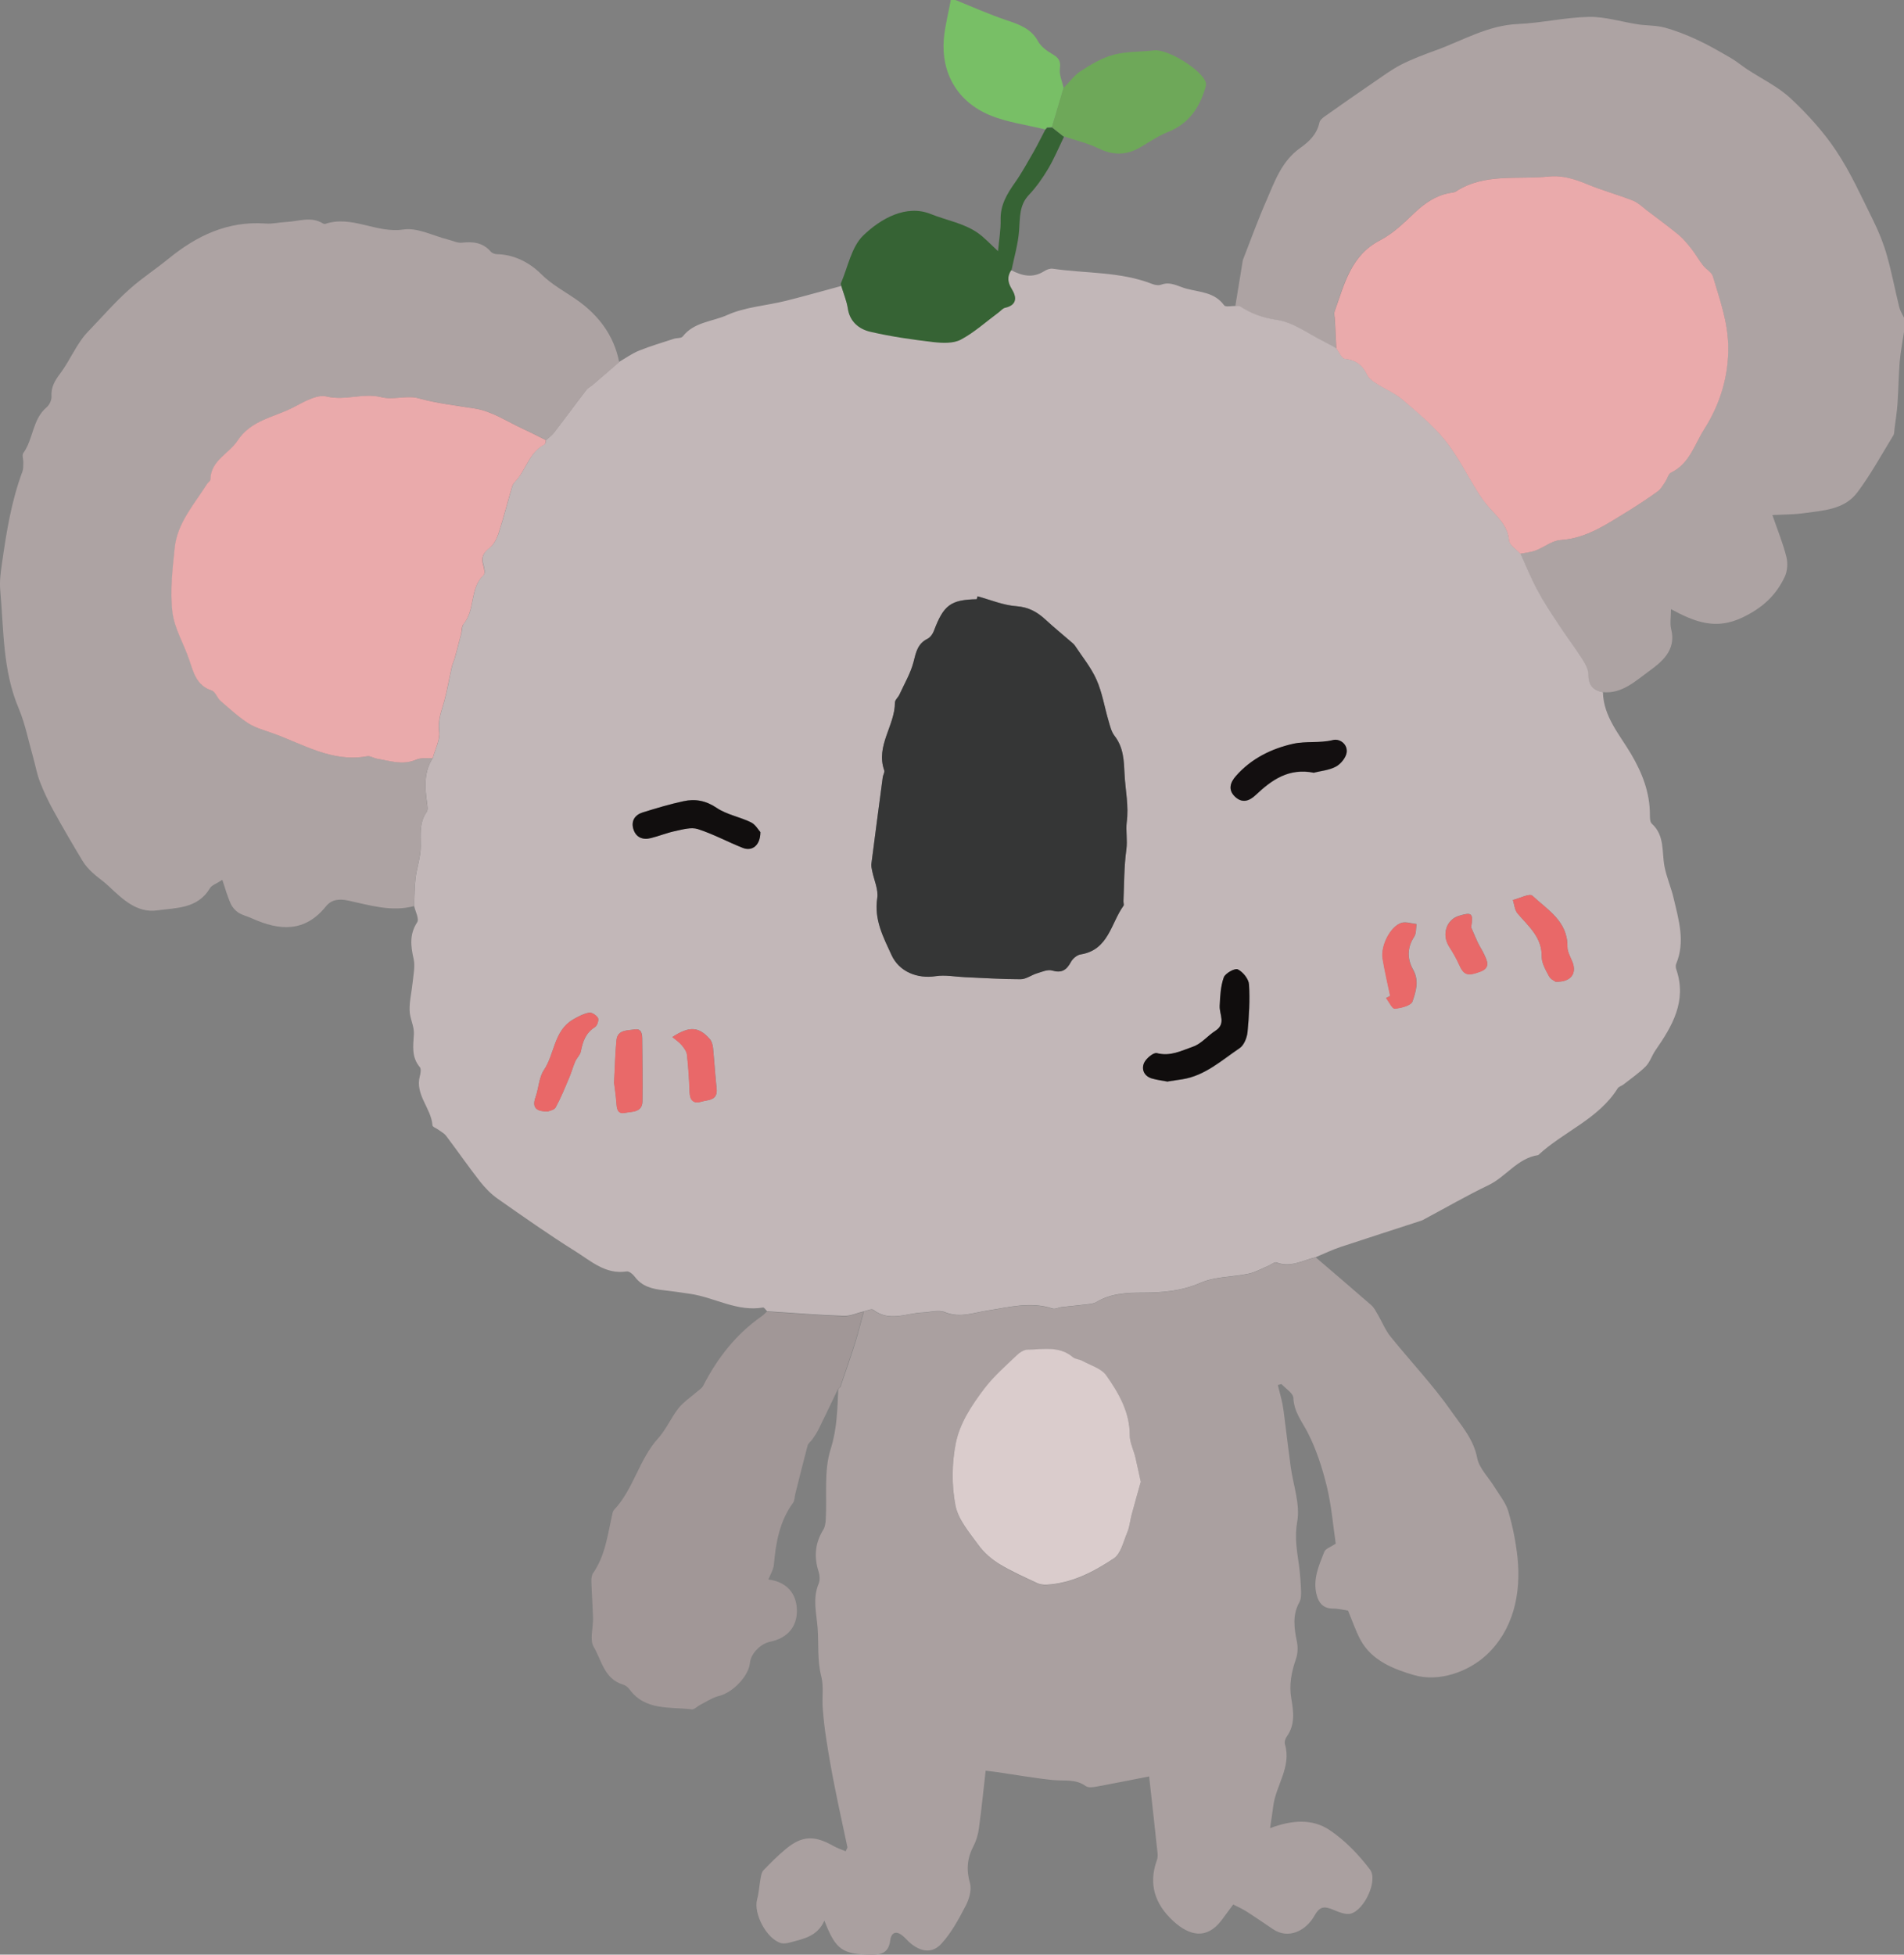 <?xml version="1.0" encoding="UTF-8"?>
<svg id="Layer_2" data-name="Layer 2" xmlns="http://www.w3.org/2000/svg" viewBox="0 0 168.97 173.4">
  <rect x="0" y="0" width="168.97" height="173.4" fill="#808080" stroke="none"/>
  <g id="Layer_2-2" data-name="Layer 2">
    <g>
      <path d="M168.97,29.45c-.13,.87-.3,1.74-.38,2.62-.1,1.26-.11,2.53-.2,3.79-.05,.72-.17,1.44-.26,2.16-.03,.2,0,.44-.11,.61-1.04,1.7-2,3.46-3.19,5.05-1.15,1.54-3.05,1.61-4.79,1.85-.88,.12-1.78,.11-2.75,.16,.46,1.34,.94,2.5,1.24,3.7,.14,.55,.1,1.26-.14,1.77-.78,1.66-1.98,2.77-3.76,3.62-2.35,1.12-4.19,.42-6.34-.74,0,.72-.11,1.28,.02,1.78,.48,1.89-.9,2.95-2.02,3.76-1.16,.84-2.37,2-4.06,1.82-.88-.16-1.28-.62-1.29-1.57,0-.48-.31-1-.59-1.44-.66-1.04-1.41-2.02-2.08-3.04-.65-1-1.31-2-1.88-3.05-.55-1.03-.98-2.11-1.47-3.18,.46-.1,.95-.14,1.39-.3,.74-.28,1.43-.87,2.16-.91,2.37-.15,4.19-1.46,6.09-2.62,.88-.53,1.73-1.11,2.56-1.71,.27-.19,.44-.52,.63-.8,.19-.28,.29-.74,.55-.86,1.63-.78,2.11-2.54,2.93-3.84,1.39-2.19,2.21-4.72,2.13-7.52-.06-2.16-.77-4.07-1.36-6.04-.11-.38-.61-.62-.87-.97-.37-.47-.66-1-1.03-1.47-.34-.44-.7-.88-1.12-1.23-.92-.76-1.88-1.47-2.83-2.18-.41-.31-.8-.7-1.26-.88-1.3-.51-2.66-.88-3.95-1.41-1.14-.47-2.26-.85-3.51-.72-2.75,.28-5.64-.32-8.18,1.29-.11,.07-.26,.12-.39,.14-1.37,.19-2.42,.91-3.4,1.85-.92,.88-1.89,1.81-3,2.38-2.61,1.34-3.17,3.89-4.02,6.28-.09,.24,0,.55,.02,.83,.04,.83,.08,1.66,.12,2.48-.36-.2-.71-.41-1.08-.59-1.4-.69-2.76-1.74-4.23-1.94-1.25-.17-2.24-.55-3.23-1.19-.1-.07-.27-.03-.41-.04,.22-1.35,.44-2.69,.66-4.04,0-.03,.02-.07,.03-.1,.68-1.74,1.31-3.49,2.06-5.2,.74-1.71,1.36-3.51,2.99-4.67,.8-.56,1.5-1.23,1.72-2.26,.04-.21,.27-.41,.47-.55,1.41-1,2.83-1.99,4.25-2.96,.83-.56,1.63-1.17,2.52-1.63,.98-.5,2.03-.89,3.07-1.27,2.41-.87,4.64-2.23,7.32-2.34,2.1-.09,4.18-.59,6.28-.63,1.45-.03,2.9,.44,4.35,.66,.78,.12,1.6,.08,2.35,.28,1,.27,1.97,.65,2.91,1.09,1.02,.47,2,1.04,2.98,1.61,.51,.29,.96,.68,1.45,1,1.29,.85,2.74,1.54,3.86,2.58,1.5,1.4,2.92,2.96,4.05,4.66,1.29,1.93,2.25,4.09,3.29,6.18,.49,.99,.91,2.03,1.21,3.09,.43,1.51,.72,3.07,1.1,4.6,.08,.33,.27,.62,.42,.93v1.25Z" fill="#ada3a3"/>
      <path d="M84.79,0c1.53,.62,3.05,1.3,4.61,1.82,1.1,.37,2.11,.73,2.72,1.84,.25,.46,.76,.84,1.24,1.12,.55,.32,.8,.59,.7,1.3-.08,.55,.21,1.15,.33,1.73-.34,1.16-.69,2.31-1.03,3.47-.15,0-.29,.01-.44,.02-.06,.07-.12,.13-.18,.2v-.02c-1.64-.41-3.38-.62-4.94-1.28-2.85-1.2-4.29-3.75-4.04-6.74,.1-1.16,.41-2.31,.62-3.47,.14,0,.28,0,.42,0Z" fill="#78bf66"/>
      <path d="M89.74,23.97c.96,.5,1.91,.73,2.92,.09,.22-.14,.53-.26,.78-.22,2.94,.43,5.97,.24,8.81,1.35,.25,.1,.58,.15,.81,.06,.84-.3,1.48,.16,2.23,.36,1.22,.32,2.5,.31,3.35,1.48,.13,.17,.66,.04,1.01,.05,.14,0,.31-.03,.41,.04,.99,.64,1.98,1.01,3.23,1.19,1.47,.2,2.83,1.25,4.23,1.94,.37,.18,.72,.39,1.08,.59,.26,.33,.49,.9,.77,.93,.99,.1,1.57,.58,1.98,1.44,.14,.29,.46,.53,.75,.71,.79,.5,1.68,.87,2.38,1.47,1.33,1.12,2.69,2.25,3.77,3.6,1.14,1.42,1.96,3.08,2.93,4.64,.22,.35,.46,.69,.72,1.01,.8,1,1.89,1.78,2.03,3.24,.04,.42,.65,.79,1.01,1.18,.48,1.06,.92,2.15,1.47,3.18,.56,1.05,1.22,2.05,1.88,3.05,.67,1.03,1.42,2.01,2.08,3.04,.28,.44,.59,.96,.59,1.44,0,.95,.41,1.42,1.29,1.57,.05,2.18,1.48,3.76,2.5,5.49,.99,1.68,1.67,3.42,1.67,5.39,0,.27,0,.64,.17,.79,1.15,1.04,.88,2.47,1.12,3.77,.18,.97,.6,1.9,.82,2.86,.45,1.92,1.04,3.84,.22,5.81-.06,.15-.04,.36,.02,.51,.94,2.79-.36,5-1.86,7.16-.31,.45-.48,1.03-.86,1.42-.6,.6-1.31,1.08-1.98,1.61-.16,.13-.41,.18-.51,.34-1.71,2.73-4.8,3.83-7.05,5.92-1.84,.27-2.85,1.92-4.42,2.67-1.92,.92-3.78,2-5.66,3-.09,.05-.18,.11-.28,.14-2.38,.78-4.77,1.54-7.15,2.33-.76,.25-1.48,.6-2.22,.91-1.15,.27-2.23,.96-3.5,.47-.16-.06-.43,.17-.66,.27-.6,.25-1.18,.59-1.81,.73-1.41,.3-2.96,.24-4.25,.8-1.7,.74-3.39,.88-5.16,.88-1.42,0-2.84,.07-4.11,.84-.2,.12-.46,.15-.69,.18-.8,.1-1.6,.17-2.39,.26-.27,.03-.57,.21-.8,.13-1.96-.65-3.87-.11-5.8,.18-1.23,.19-2.43,.68-3.75,.14-.55-.23-1.3,0-1.95,.03-1.47,.05-2.98,.86-4.41-.24-.16-.12-.56,.08-.85,.14-.59,.14-1.18,.42-1.76,.4-2.27-.08-4.54-.26-6.81-.41-.12-.11-.26-.34-.36-.33-2.31,.4-4.29-.89-6.46-1.21-.78-.12-1.57-.23-2.35-.32-.98-.11-1.91-.31-2.56-1.18-.17-.23-.52-.53-.74-.49-1.87,.29-3.16-.92-4.54-1.78-2.35-1.47-4.62-3.07-6.89-4.66-.59-.41-1.11-.95-1.56-1.51-1.04-1.33-2.01-2.73-3.03-4.08-.16-.21-.42-.35-.64-.51-.19-.15-.56-.27-.57-.42-.11-1.53-1.56-2.7-1.12-4.37,.07-.25,.13-.64,0-.79-.76-.9-.59-1.89-.53-2.94,.04-.69-.37-1.4-.38-2.11-.02-.82,.19-1.64,.27-2.47,.07-.69,.23-1.42,.09-2.07-.26-1.15-.39-2.18,.31-3.26,.2-.3-.16-.96-.27-1.46,.04-.82,.03-1.65,.13-2.47,.12-.95,.46-1.88,.46-2.82,0-1.07-.14-2.1,.53-3.05,.13-.18,.06-.53,.03-.79-.2-1.38-.3-2.75,.52-4,.21-.8,.67-1.63,.57-2.39-.14-1.01,.22-1.81,.46-2.7,.27-.99,.43-2,.66-3,.07-.3,.21-.58,.29-.88,.19-.68,.36-1.37,.54-2.05,.08-.3,.05-.68,.22-.89,1.05-1.26,.51-3.16,1.78-4.34,.14-.13,.05-.6-.04-.89-.2-.67,0-1.08,.56-1.51,.37-.28,.64-.8,.79-1.26,.45-1.39,.81-2.8,1.22-4.2,.05-.16,.16-.31,.28-.44,.96-1.01,1.22-2.58,2.59-3.28,.09-.04,.09-.25,.13-.38,.23-.21,.5-.39,.68-.63,.98-1.27,1.93-2.57,2.91-3.84,.14-.18,.38-.28,.56-.44,.78-.67,1.56-1.34,2.33-2.01,.59-.34,1.15-.75,1.78-1,1.01-.41,2.05-.71,3.09-1.05,.26-.08,.64-.03,.77-.2,1-1.29,2.63-1.31,3.94-1.9,1.6-.72,3.47-.83,5.2-1.26,1.65-.41,3.29-.88,4.93-1.32,.2,.66,.47,1.3,.57,1.97,.18,1.18,.99,1.82,1.97,2.04,1.85,.43,3.74,.7,5.63,.92,.8,.09,1.76,.14,2.42-.22,1.21-.64,2.25-1.59,3.35-2.41,.19-.14,.36-.36,.57-.41,1.07-.24,1.05-.92,.61-1.64-.37-.6-.44-1.12-.06-1.7Zm-2.99,28.93c-.02,.08-.05,.17-.07,.25-2.32,.05-2.93,.52-3.8,2.8-.1,.27-.32,.58-.57,.71-.86,.43-1.02,1.16-1.23,2.02-.25,1.02-.81,1.96-1.26,2.93-.11,.25-.4,.47-.4,.71,0,2.05-1.72,3.84-.95,6.01,.06,.16-.1,.4-.13,.6-.34,2.57-.68,5.13-1.01,7.7-.03,.2,.03,.42,.07,.62,.16,.81,.57,1.66,.45,2.42-.29,1.91,.54,3.46,1.27,5.05,.68,1.48,2.29,2.11,3.92,1.87,.84-.13,1.72,.06,2.58,.09,1.65,.07,3.31,.19,4.96,.18,.48,0,.95-.37,1.44-.52,.44-.13,.96-.37,1.35-.25,.86,.25,1.29-.05,1.67-.76,.16-.3,.54-.62,.86-.67,2.48-.39,2.68-2.75,3.8-4.31,.06-.09-.01-.27,0-.4,.07-1.53,.05-3.08,.26-4.6,.11-.83-.06-1.67,.03-2.4,.19-1.47-.12-2.84-.19-4.26-.06-1.24-.09-2.39-.89-3.42-.28-.36-.39-.87-.53-1.32-.36-1.22-.56-2.51-1.07-3.66-.48-1.08-1.26-2.03-1.92-3.03-.06-.09-.14-.16-.22-.23-.8-.69-1.63-1.37-2.41-2.09-.73-.67-1.49-1.09-2.56-1.17-1.17-.09-2.31-.57-3.46-.88Zm16.91,43.05c.45-.07,.86-.13,1.27-.19,2.02-.32,3.5-1.68,5.1-2.77,.38-.26,.64-.92,.69-1.42,.13-1.4,.22-2.82,.13-4.22-.03-.49-.54-1.11-1-1.34-.26-.13-1.11,.35-1.24,.72-.28,.79-.32,1.68-.36,2.53-.03,.76,.58,1.58-.38,2.2-.69,.44-1.25,1.16-1.99,1.41-1.01,.34-2.01,.89-3.21,.57-.3-.08-.97,.48-1.14,.89-.24,.58,.03,1.18,.74,1.37,.46,.12,.95,.18,1.39,.27Zm-36.17-22.13c-.18-.19-.44-.68-.85-.88-.99-.49-2.15-.68-3.04-1.28-.96-.65-1.91-.82-2.95-.59-1.21,.27-2.41,.63-3.6,.99-.69,.21-1.05,.74-.85,1.45,.21,.76,.81,1.01,1.56,.83,.74-.18,1.45-.48,2.19-.63,.65-.14,1.39-.35,1.98-.17,1.37,.44,2.65,1.14,3.99,1.67,.84,.33,1.57-.22,1.56-1.4Zm49.15-5.27c.55-.14,1.31-.2,1.92-.53,.43-.23,.89-.8,.95-1.26,.09-.72-.6-1.24-1.22-1.09-1.19,.29-2.42,.08-3.53,.33-1.92,.43-3.72,1.31-5.08,2.86-.52,.59-.71,1.24-.07,1.84,.63,.58,1.24,.39,1.83-.16,1.41-1.32,2.91-2.43,5.19-1.97Zm-68.04,30.05c.13-.06,.59-.13,.71-.36,.47-.86,.84-1.78,1.22-2.68,.19-.46,.32-.94,.52-1.4,.14-.31,.44-.58,.5-.9,.17-.88,.44-1.64,1.25-2.15,.2-.12,.36-.62,.27-.8-.13-.24-.56-.52-.79-.48-.51,.1-1,.36-1.46,.63-1.67,1-1.59,3.03-2.55,4.46-.45,.67-.46,1.61-.74,2.4-.3,.85-.04,1.29,1.06,1.27Zm89.47-11.51c1.33,.05,1.88-.72,1.48-1.74-.17-.45-.46-.91-.45-1.36,.04-2.26-1.75-3.27-3.11-4.53-.25-.23-1.14,.23-1.73,.38,.13,.41,.16,.9,.42,1.2,.97,1.14,2.17,2.1,2.14,3.84,0,.58,.36,1.19,.65,1.73,.14,.26,.48,.4,.59,.49Zm-14.7,1.25c-.12,.06-.23,.12-.35,.19,.26,.33,.54,.96,.77,.94,.56-.05,1.44-.27,1.57-.64,.29-.86,.61-1.81,.06-2.8-.53-.94-.57-1.95,.09-2.94,.19-.29,.14-.74,.21-1.12-.45-.05-.95-.23-1.34-.11-.98,.31-1.86,2.04-1.67,3.18,.19,1.1,.45,2.2,.67,3.29Zm-68.87,7.71c.04,.34,.15,1.03,.2,1.72,.04,.51,.06,1.08,.76,.95,.62-.12,1.54-.02,1.56-1.02,.03-1.83,0-3.65-.02-5.48,0-.47-.04-1.01-.69-.9-.63,.11-1.51,0-1.6,.97-.11,1.13-.13,2.27-.21,3.76Zm5.17-4.06c.33,.28,.62,.47,.84,.73,.2,.25,.42,.55,.46,.85,.12,1.09,.2,2.19,.23,3.29,.02,.72,.34,1.08,1.03,.87,.6-.18,1.49-.07,1.37-1.17-.13-1.2-.2-2.41-.32-3.62-.03-.26-.11-.56-.27-.75-.98-1.12-1.82-1.19-3.33-.2Zm70.89-9.75c.19-1.24,.06-1.34-1.06-1.01-1.16,.34-1.58,1.68-.89,2.75,.32,.49,.62,1,.85,1.53,.44,.99,.75,1.1,1.88,.69,.99-.36,.63-.98,.35-1.59-.16-.34-.38-.66-.54-1-.21-.45-.4-.92-.6-1.37Z" fill="#c2b7b8"/>
      <path d="M76.63,116.35c.29-.05,.69-.26,.85-.14,1.43,1.09,2.94,.29,4.41,.24,.66-.02,1.4-.25,1.95-.03,1.31,.54,2.51,.05,3.75-.14,1.93-.29,3.84-.83,5.8-.18,.23,.07,.53-.1,.8-.13,.8-.09,1.6-.16,2.39-.26,.24-.03,.5-.06,.69-.18,1.28-.76,2.69-.84,4.11-.84,1.77,0,3.46-.15,5.16-.88,1.29-.56,2.83-.5,4.25-.8,.63-.13,1.21-.48,1.81-.73,.22-.09,.5-.33,.66-.27,1.26,.49,2.35-.2,3.5-.47,1.65,1.41,3.3,2.82,4.94,4.25,.25,.22,.41,.55,.58,.84,.38,.65,.66,1.37,1.13,1.95,1.79,2.22,3.77,4.3,5.4,6.63,.87,1.25,1.96,2.45,2.28,4.12,.18,.94,1.03,1.74,1.56,2.62,.43,.7,.99,1.37,1.21,2.14,.39,1.33,.66,2.7,.81,4.08,.34,3.26-.4,6.44-2.73,8.62-1.6,1.5-4.23,2.47-6.49,1.8-1.7-.5-3.71-1.25-4.71-3.11-.42-.78-.7-1.62-1.11-2.6-.32-.05-.83-.18-1.34-.18-.85-.01-1.26-.48-1.45-1.23-.35-1.38,.21-2.6,.69-3.82,.1-.26,.53-.39,1.01-.71-.24-1.62-.38-3.4-.8-5.11-.4-1.63-.93-3.27-1.69-4.75-.52-1-1.22-1.84-1.27-3.07-.02-.42-.68-.82-1.06-1.23-.11,.03-.21,.06-.32,.09,.14,.58,.31,1.15,.42,1.73,.11,.58,.16,1.16,.24,1.74,.16,1.25,.31,2.51,.48,3.76,.22,1.64,.86,3.34,.58,4.89-.25,1.4-.02,2.59,.16,3.88,.1,.75,.15,1.51,.18,2.27,.01,.34,0,.73-.15,1-.65,1.16-.45,2.33-.21,3.54,.09,.47,.07,1.03-.09,1.48-.4,1.16-.63,2.28-.41,3.55,.19,1.1,.35,2.29-.4,3.33-.13,.18-.23,.49-.17,.69,.6,2.02-.81,3.65-1.04,5.51-.07,.59-.17,1.18-.28,1.94,1.95-.74,3.77-.85,5.29,.17,1.37,.92,2.58,2.18,3.58,3.5,.73,.97-.51,3.6-1.71,3.91-.44,.11-1.01-.12-1.47-.31-.74-.3-1.21-.47-1.74,.48-.79,1.4-2.36,2.12-3.7,1.2-.79-.53-1.57-1.07-2.37-1.58-.37-.23-.77-.41-1.15-.6-.39,.53-.72,.98-1.05,1.42-1.31,1.7-2.83,1.38-4.29,.03-1.57-1.45-2.21-3.23-1.44-5.36,.07-.19,.09-.41,.07-.61-.23-2.2-.48-4.39-.75-6.84-1.54,.3-3.12,.62-4.71,.91-.3,.05-.7,.1-.91-.05-.9-.66-1.92-.44-2.91-.54-1.68-.17-3.34-.47-5.01-.71-.33-.05-.67-.08-.97-.12-.2,1.78-.37,3.46-.6,5.13-.07,.53-.23,1.08-.48,1.56-.56,1.07-.65,2.1-.31,3.29,.17,.6-.08,1.43-.39,2.02-.61,1.17-1.26,2.38-2.14,3.34-.81,.9-1.84,.74-2.78-.06-.21-.18-.39-.4-.6-.58-.59-.53-1.07-.41-1.17,.37-.14,1.03-.7,1.26-1.65,1.25-2.6-.04-3.17-.4-4.19-3.02-.63,1.42-1.88,1.62-3.06,1.94-.26,.07-.56,.12-.8,.05-1.27-.37-2.45-2.61-2.11-3.87,.16-.59,.19-1.22,.3-1.83,.05-.26,.09-.58,.26-.75,.64-.67,1.3-1.33,2.02-1.92,1.41-1.16,2.51-1.19,4.16-.26,.35,.2,.73,.33,1.12,.49,.08-.2,.17-.3,.15-.38-.37-1.77-.77-3.54-1.12-5.32-.28-1.38-.52-2.77-.74-4.17-.15-.95-.26-1.91-.33-2.87-.07-.92,.1-1.88-.12-2.75-.38-1.45-.22-2.9-.33-4.33-.11-1.35-.46-2.62,.1-3.94,.13-.32,.08-.77-.03-1.11-.41-1.3-.28-2.51,.44-3.67,.15-.25,.19-.58,.21-.88,.12-2.1-.18-4.33,.44-6.27,.57-1.8,.59-3.52,.67-5.3,0,0-.02,.01-.02,.01,.07-.07,.15-.15,.22-.22,.44-1.3,.9-2.6,1.31-3.91,.29-.92,.51-1.86,.77-2.78Zm24.6,15.1c-.19-.88-.31-1.52-.47-2.14-.16-.66-.5-1.31-.5-1.97,0-2.06-.98-3.73-2.08-5.3-.44-.62-1.39-.89-2.12-1.29-.27-.15-.64-.15-.86-.34-1.21-1.03-2.63-.68-4-.66-.33,0-.72,.26-.98,.51-.98,.93-1.98,1.8-2.83,2.9-1.16,1.51-2.21,3.1-2.57,4.9-.36,1.78-.37,3.73-.03,5.5,.24,1.26,1.24,2.42,2.04,3.52,.49,.68,1.19,1.26,1.9,1.71,1.05,.65,2.2,1.14,3.32,1.67,.24,.11,.54,.16,.81,.14,2.24-.12,4.18-1.13,5.97-2.32,.64-.42,.87-1.51,1.21-2.32,.2-.47,.24-1.01,.37-1.5,.28-1.05,.58-2.1,.83-2.99Z" fill="#aaa0a0"/>
      <path d="M38.41,67.25c-.82,1.25-.71,2.62-.52,4,.04,.26,.1,.61-.03,.79-.67,.95-.53,1.98-.53,3.05,0,.94-.35,1.87-.46,2.82-.1,.82-.09,1.65-.13,2.47-2,.54-3.92-.08-5.84-.49-.81-.17-1.48-.1-1.98,.52-1.87,2.32-4.12,2.16-6.54,1.07-.41-.19-.87-.29-1.24-.53-.28-.19-.54-.49-.68-.81-.28-.63-.47-1.31-.73-2.09-.51,.34-.94,.47-1.11,.76-1.08,1.81-2.99,1.72-4.66,1.95-1.84,.26-3.12-1.03-4.37-2.2-.44-.41-.95-.74-1.39-1.15-.33-.31-.65-.66-.88-1.05-.88-1.46-1.74-2.93-2.56-4.42-.46-.83-.87-1.69-1.21-2.57-.28-.72-.41-1.49-.62-2.23-.41-1.43-.69-2.91-1.26-4.27C.23,59.49,.34,55.89,.02,52.35c-.07-.82,.05-1.66,.17-2.48,.39-2.73,.83-5.44,1.8-8.04,.09-.25,.07-.55,.08-.82,0-.28-.13-.64,0-.82,.9-1.25,.8-2.99,2.07-4.06,.25-.21,.45-.65,.43-.96-.05-.84,.3-1.41,.79-2.06,.89-1.19,1.45-2.66,2.47-3.71,1.22-1.26,2.37-2.6,3.69-3.77,1.09-.97,2.32-1.77,3.45-2.69,2.5-2.04,5.25-3.35,8.59-3.11,.61,.05,1.24-.11,1.86-.14,1.09-.05,2.19-.53,3.25,.14,.05,.03,.14,.05,.2,.03,2.36-.79,4.53,.86,6.93,.5,1.26-.19,2.65,.57,3.99,.9,.4,.1,.81,.31,1.2,.27,.99-.11,1.86-.02,2.56,.79,.12,.14,.37,.23,.56,.23,1.56,.03,2.93,.78,3.91,1.76,.97,.96,2.09,1.54,3.15,2.28,1.92,1.34,3.32,3.15,3.78,5.54-.78,.67-1.55,1.35-2.33,2.01-.18,.16-.42,.26-.56,.44-.98,1.27-1.93,2.57-2.91,3.84-.19,.24-.45,.42-.68,.63-.67-.33-1.33-.68-2.01-.99-1.41-.64-2.78-1.57-4.25-1.81-1.7-.28-3.39-.47-5.06-.92-1.02-.28-2.23,.17-3.26-.09-1.64-.41-3.22,.34-4.89-.07-.86-.21-2.03,.49-2.97,.98-1.69,.87-3.73,1.11-4.93,2.94-.76,1.16-2.37,1.74-2.41,3.45,0,.14-.22,.26-.31,.41-1.14,1.8-2.64,3.45-2.86,5.68-.19,1.88-.42,3.8-.2,5.65,.17,1.46,1.02,2.84,1.5,4.28,.38,1.13,.64,2.26,1.99,2.7,.33,.11,.49,.66,.79,.93,.79,.69,1.58,1.41,2.46,1.98,.63,.41,1.39,.61,2.11,.86,2.74,.97,5.31,2.63,8.43,2.06,.28-.05,.59,.17,.9,.22,1.15,.18,2.27,.6,3.46,.08,.43-.19,.98-.1,1.47-.14Z" fill="#ada3a3"/>
      <path d="M76.63,116.35c-.25,.93-.48,1.87-.77,2.78-.41,1.31-.87,2.6-1.31,3.91-.07,.07-.15,.15-.22,.22,0,0,.02-.01,.02-.01-.56,1.18-1.12,2.35-1.7,3.53-.15,.31-.34,.59-.54,.88-.13,.2-.38,.36-.44,.58-.38,1.42-.73,2.85-1.09,4.28-.07,.26-.05,.59-.2,.79-1.19,1.64-1.53,3.52-1.7,5.48-.04,.45-.32,.89-.49,1.33,1.58,.2,2.5,1.19,2.53,2.72,.03,1.46-.83,2.48-2.37,2.8-.88,.18-1.72,1.07-1.8,1.88-.11,1.19-1.54,2.64-2.74,2.93-.57,.14-1.1,.5-1.64,.77-.27,.14-.55,.45-.79,.42-1.95-.24-4.11,.14-5.52-1.78-.14-.19-.36-.36-.58-.42-1.65-.5-1.89-2.15-2.59-3.34-.38-.64-.04-1.68-.06-2.54-.03-1.11-.12-2.22-.15-3.32,0-.23,.03-.51,.16-.69,1.06-1.54,1.28-3.34,1.67-5.1,.04-.17,.06-.37,.17-.49,1.75-1.85,2.22-4.48,3.93-6.37,.71-.78,1.14-1.82,1.8-2.66,.44-.55,1.06-.96,1.6-1.43,.2-.18,.47-.33,.59-.56,1.26-2.45,2.9-4.57,5.18-6.16,.17-.12,.31-.28,.47-.42,2.27,.14,4.54,.32,6.81,.41,.58,.02,1.17-.26,1.76-.4Z" fill="#a19797"/>
      <path d="M89.74,23.97c-.38,.58-.31,1.1,.06,1.7,.44,.71,.46,1.4-.61,1.64-.21,.05-.38,.27-.57,.41-1.11,.82-2.15,1.77-3.35,2.41-.66,.35-1.62,.31-2.42,.22-1.89-.22-3.78-.49-5.63-.92-.97-.23-1.79-.87-1.97-2.04-.1-.67-.38-1.32-.57-1.97-.02-.1-.09-.22-.05-.3,.62-1.44,.93-3.21,1.97-4.22,1.57-1.52,3.83-2.79,6.01-1.91,1.36,.55,2.89,.8,4.13,1.65,.61,.42,1.12,.99,1.83,1.64,.09-1,.25-1.9,.23-2.79-.03-1.31,.57-2.29,1.28-3.3,.62-.88,1.13-1.83,1.67-2.76,.36-.63,.67-1.28,1.01-1.92,0,0-.01,.02-.01,.02,.06-.07,.12-.13,.18-.2,.15,0,.29-.01,.44-.02,.35,.28,.7,.55,1.05,.83-.46,.95-.87,1.93-1.4,2.83-.49,.82-1.05,1.62-1.7,2.31-.89,.93-.79,2.03-.88,3.17-.09,1.2-.44,2.37-.68,3.55Z" fill="#366334"/>
      <path d="M134.93,49.13c-.35-.39-.97-.76-1.01-1.18-.13-1.47-1.23-2.24-2.03-3.24-.26-.32-.5-.66-.72-1.01-.97-1.55-1.79-3.22-2.93-4.64-1.08-1.34-2.45-2.47-3.77-3.6-.7-.6-1.6-.96-2.38-1.47-.29-.18-.61-.42-.75-.71-.41-.86-.99-1.34-1.98-1.44-.29-.03-.52-.61-.77-.93-.04-.83-.08-1.66-.12-2.48-.01-.28-.11-.59-.02-.83,.86-2.39,1.42-4.94,4.02-6.28,1.12-.58,2.08-1.5,3-2.38,.98-.94,2.03-1.66,3.4-1.85,.14-.02,.28-.06,.39-.14,2.54-1.61,5.43-1,8.18-1.29,1.25-.13,2.38,.25,3.51,.72,1.29,.53,2.65,.9,3.95,1.41,.46,.18,.85,.57,1.26,.88,.95,.72,1.91,1.42,2.83,2.18,.42,.35,.78,.8,1.12,1.23,.37,.47,.66,1,1.03,1.47,.27,.35,.76,.59,.87,.97,.59,1.98,1.29,3.89,1.36,6.04,.08,2.8-.74,5.33-2.13,7.52-.83,1.3-1.3,3.06-2.93,3.84-.26,.12-.35,.58-.55,.86-.19,.28-.37,.61-.63,.8-.83,.6-1.69,1.17-2.56,1.71-1.9,1.15-3.72,2.47-6.09,2.62-.74,.05-1.43,.63-2.16,.91-.44,.17-.92,.21-1.39,.3Z" fill="#eaaaab"/>
      <path d="M94.4,12.11c-.35-.28-.7-.55-1.05-.83,.34-1.16,.69-2.31,1.03-3.47,.51-.51,.96-1.14,1.55-1.52,.9-.58,1.87-1.16,2.89-1.43,1.16-.31,2.4-.25,3.61-.39,1.19-.14,4.25,1.73,4.58,2.86,.04,.15,0,.33-.05,.49-.53,1.77-1.48,3.16-3.29,3.88-.89,.35-1.7,.92-2.53,1.4-1.21,.69-2.38,.68-3.64,.07-.98-.47-2.06-.72-3.09-1.07Z" fill="#6ea859"/>
      <path d="M92.91,11.3c-.06,.07-.12,.13-.18,.2,.06-.07,.12-.13,.18-.2Z" fill="#fff"/>
      <path d="M38.41,67.25c-.49,.04-1.04-.05-1.47,.14-1.19,.52-2.31,.11-3.46-.08-.31-.05-.62-.27-.9-.22-3.12,.57-5.69-1.09-8.43-2.06-.72-.25-1.48-.46-2.11-.86-.88-.57-1.66-1.29-2.46-1.98-.31-.27-.46-.82-.79-.93-1.35-.44-1.61-1.58-1.99-2.7-.48-1.44-1.33-2.81-1.5-4.28-.22-1.85,.01-3.77,.2-5.65,.22-2.23,1.72-3.87,2.86-5.68,.09-.15,.31-.27,.31-.41,.04-1.71,1.64-2.28,2.41-3.45,1.2-1.83,3.24-2.07,4.93-2.94,.93-.48,2.1-1.19,2.97-.98,1.67,.41,3.25-.35,4.89,.07,1.03,.26,2.24-.19,3.26,.09,1.68,.46,3.37,.65,5.06,.92,1.48,.24,2.85,1.17,4.25,1.81,.68,.31,1.34,.66,2.01,.99-.04,.13-.04,.34-.13,.38-1.37,.7-1.63,2.27-2.59,3.28-.12,.12-.23,.28-.28,.44-.41,1.4-.77,2.81-1.22,4.2-.15,.46-.42,.97-.79,1.26-.56,.43-.76,.84-.56,1.51,.09,.28,.18,.76,.04,.89-1.26,1.18-.73,3.08-1.78,4.34-.18,.21-.15,.59-.22,.89-.18,.68-.35,1.37-.54,2.05-.08,.3-.22,.58-.29,.88-.23,1-.39,2.01-.66,3-.24,.89-.6,1.69-.46,2.7,.1,.76-.36,1.59-.57,2.39Z" fill="#eaaaab"/>
      <path d="M86.74,52.9c1.15,.31,2.29,.8,3.46,.88,1.07,.08,1.83,.5,2.56,1.17,.78,.72,1.61,1.39,2.41,2.09,.08,.07,.16,.14,.22,.23,.66,1,1.44,1.95,1.92,3.03,.51,1.15,.71,2.44,1.07,3.66,.13,.46,.25,.96,.53,1.32,.8,1.03,.83,2.18,.89,3.42,.07,1.42,.39,2.78,.19,4.26-.09,.73,.08,1.57-.03,2.4-.21,1.52-.19,3.06-.26,4.6,0,.14,.07,.32,0,.4-1.12,1.56-1.32,3.92-3.8,4.31-.32,.05-.7,.37-.86,.67-.39,.72-.82,1.01-1.67,.76-.39-.12-.91,.12-1.35,.25-.49,.15-.96,.52-1.44,.52-1.65,0-3.31-.11-4.96-.18-.86-.04-1.74-.22-2.58-.09-1.63,.25-3.24-.39-3.92-1.87-.73-1.59-1.56-3.14-1.27-5.05,.12-.77-.29-1.61-.45-2.42-.04-.2-.09-.42-.07-.62,.33-2.57,.67-5.13,1.01-7.7,.03-.2,.19-.44,.13-.6-.77-2.18,.95-3.96,.95-6.01,0-.24,.29-.46,.4-.71,.44-.97,1-1.91,1.26-2.93,.21-.85,.37-1.59,1.23-2.02,.25-.12,.47-.43,.57-.71,.86-2.28,1.48-2.75,3.8-2.8,.02-.08,.05-.17,.07-.25Z" fill="#353636"/>
      <path d="M103.65,95.95c-.45-.08-.93-.14-1.39-.27-.71-.19-.98-.79-.74-1.37,.17-.4,.84-.96,1.14-.89,1.2,.32,2.2-.22,3.21-.57,.74-.25,1.3-.97,1.99-1.41,.96-.62,.35-1.44,.38-2.2,.04-.85,.08-1.74,.36-2.53,.13-.37,.99-.84,1.24-.72,.46,.22,.97,.85,1,1.34,.09,1.4,0,2.82-.13,4.22-.05,.5-.31,1.16-.69,1.42-1.61,1.08-3.08,2.45-5.1,2.77-.41,.06-.82,.12-1.27,.19Z" fill="#100d0d"/>
      <path d="M67.48,73.82c0,1.17-.73,1.73-1.56,1.4-1.34-.53-2.62-1.23-3.99-1.67-.58-.19-1.33,.03-1.98,.17-.74,.15-1.46,.45-2.19,.63-.74,.19-1.34-.07-1.56-.83-.2-.71,.16-1.24,.85-1.45,1.19-.37,2.38-.73,3.6-.99,1.04-.23,1.99-.06,2.95,.59,.89,.6,2.05,.8,3.04,1.28,.41,.2,.67,.69,.85,.88Z" fill="#110e0e"/>
      <path d="M116.63,68.55c-2.28-.46-3.79,.65-5.19,1.97-.59,.56-1.21,.74-1.83,.16-.64-.6-.45-1.25,.07-1.84,1.36-1.55,3.16-2.43,5.08-2.86,1.12-.25,2.35-.04,3.53-.33,.62-.15,1.31,.37,1.22,1.09-.06,.46-.52,1.03-.95,1.26-.62,.33-1.37,.39-1.92,.53Z" fill="#130f10"/>
      <path d="M48.59,98.6c-1.1,.02-1.37-.42-1.06-1.27,.28-.79,.3-1.74,.74-2.4,.96-1.43,.87-3.46,2.55-4.46,.45-.27,.95-.53,1.46-.63,.24-.05,.67,.23,.79,.48,.09,.18-.07,.68-.27,.8-.82,.51-1.09,1.27-1.25,2.15-.06,.32-.37,.58-.5,.9-.2,.45-.32,.94-.52,1.4-.38,.9-.75,1.82-1.22,2.68-.13,.24-.58,.3-.71,.36Z" fill="#e96868"/>
      <path d="M138.06,87.1c-.11-.08-.46-.23-.59-.49-.29-.55-.66-1.16-.65-1.73,.03-1.74-1.17-2.7-2.14-3.84-.26-.3-.29-.8-.42-1.2,.59-.14,1.49-.61,1.73-.38,1.35,1.26,3.14,2.28,3.11,4.53,0,.45,.28,.92,.45,1.36,.4,1.02-.15,1.79-1.48,1.74Z" fill="#e96868"/>
      <path d="M123.36,88.35c-.23-1.1-.49-2.19-.67-3.29-.19-1.15,.69-2.88,1.67-3.18,.4-.12,.89,.06,1.34,.11-.06,.38-.01,.83-.21,1.12-.65,.99-.61,2-.09,2.94,.55,.99,.23,1.93-.06,2.8-.12,.37-1.01,.6-1.57,.64-.23,.02-.51-.61-.77-.94,.12-.06,.23-.12,.35-.19Z" fill="#e96969"/>
      <path d="M54.49,96.06c.08-1.48,.1-2.63,.21-3.76,.09-.96,.97-.87,1.6-.97,.65-.11,.68,.42,.69,.9,.01,1.83,.05,3.65,.02,5.48-.02,1-.94,.9-1.56,1.02-.7,.14-.72-.43-.76-.95-.05-.69-.16-1.38-.2-1.72Z" fill="#e96969"/>
      <path d="M59.67,92c1.51-.99,2.35-.93,3.33,.2,.16,.19,.24,.49,.27,.75,.12,1.2,.19,2.41,.32,3.62,.12,1.09-.77,.99-1.37,1.17-.7,.21-1.01-.14-1.03-.87-.04-1.1-.11-2.19-.23-3.29-.03-.3-.25-.6-.46-.85-.21-.26-.51-.45-.84-.73Z" fill="#e96869"/>
      <path d="M130.55,82.26c.2,.46,.38,.92,.6,1.37,.16,.34,.38,.66,.54,1,.28,.61,.64,1.24-.35,1.59-1.13,.41-1.44,.3-1.88-.69-.24-.53-.54-1.04-.85-1.53-.69-1.07-.27-2.41,.89-2.75,1.12-.34,1.26-.23,1.06,1.01Z" fill="#e86969"/>
      <path d="M101.24,131.45c-.25,.89-.55,1.94-.83,2.99-.13,.5-.17,1.03-.37,1.5-.34,.81-.57,1.9-1.21,2.32-1.79,1.19-3.73,2.2-5.97,2.32-.27,.01-.57-.03-.81-.14-1.12-.53-2.27-1.03-3.32-1.67-.72-.44-1.41-1.03-1.9-1.71-.8-1.1-1.8-2.26-2.04-3.52-.34-1.78-.32-3.73,.03-5.5,.36-1.79,1.41-3.38,2.57-4.9,.85-1.1,1.86-1.97,2.83-2.9,.26-.25,.65-.51,.98-.51,1.36-.01,2.79-.36,4,.66,.22,.19,.59,.19,.86,.34,.73,.4,1.68,.67,2.12,1.29,1.1,1.57,2.08,3.24,2.08,5.3,0,.66,.34,1.31,.5,1.97,.15,.63,.28,1.27,.47,2.14Z" fill="#dacccc"/>
      <path d="M74.33,123.25c.07-.07,.15-.15,.22-.22-.07,.07-.15,.15-.22,.22Z" fill="#fff"/>
    </g>
  </g>
</svg>
